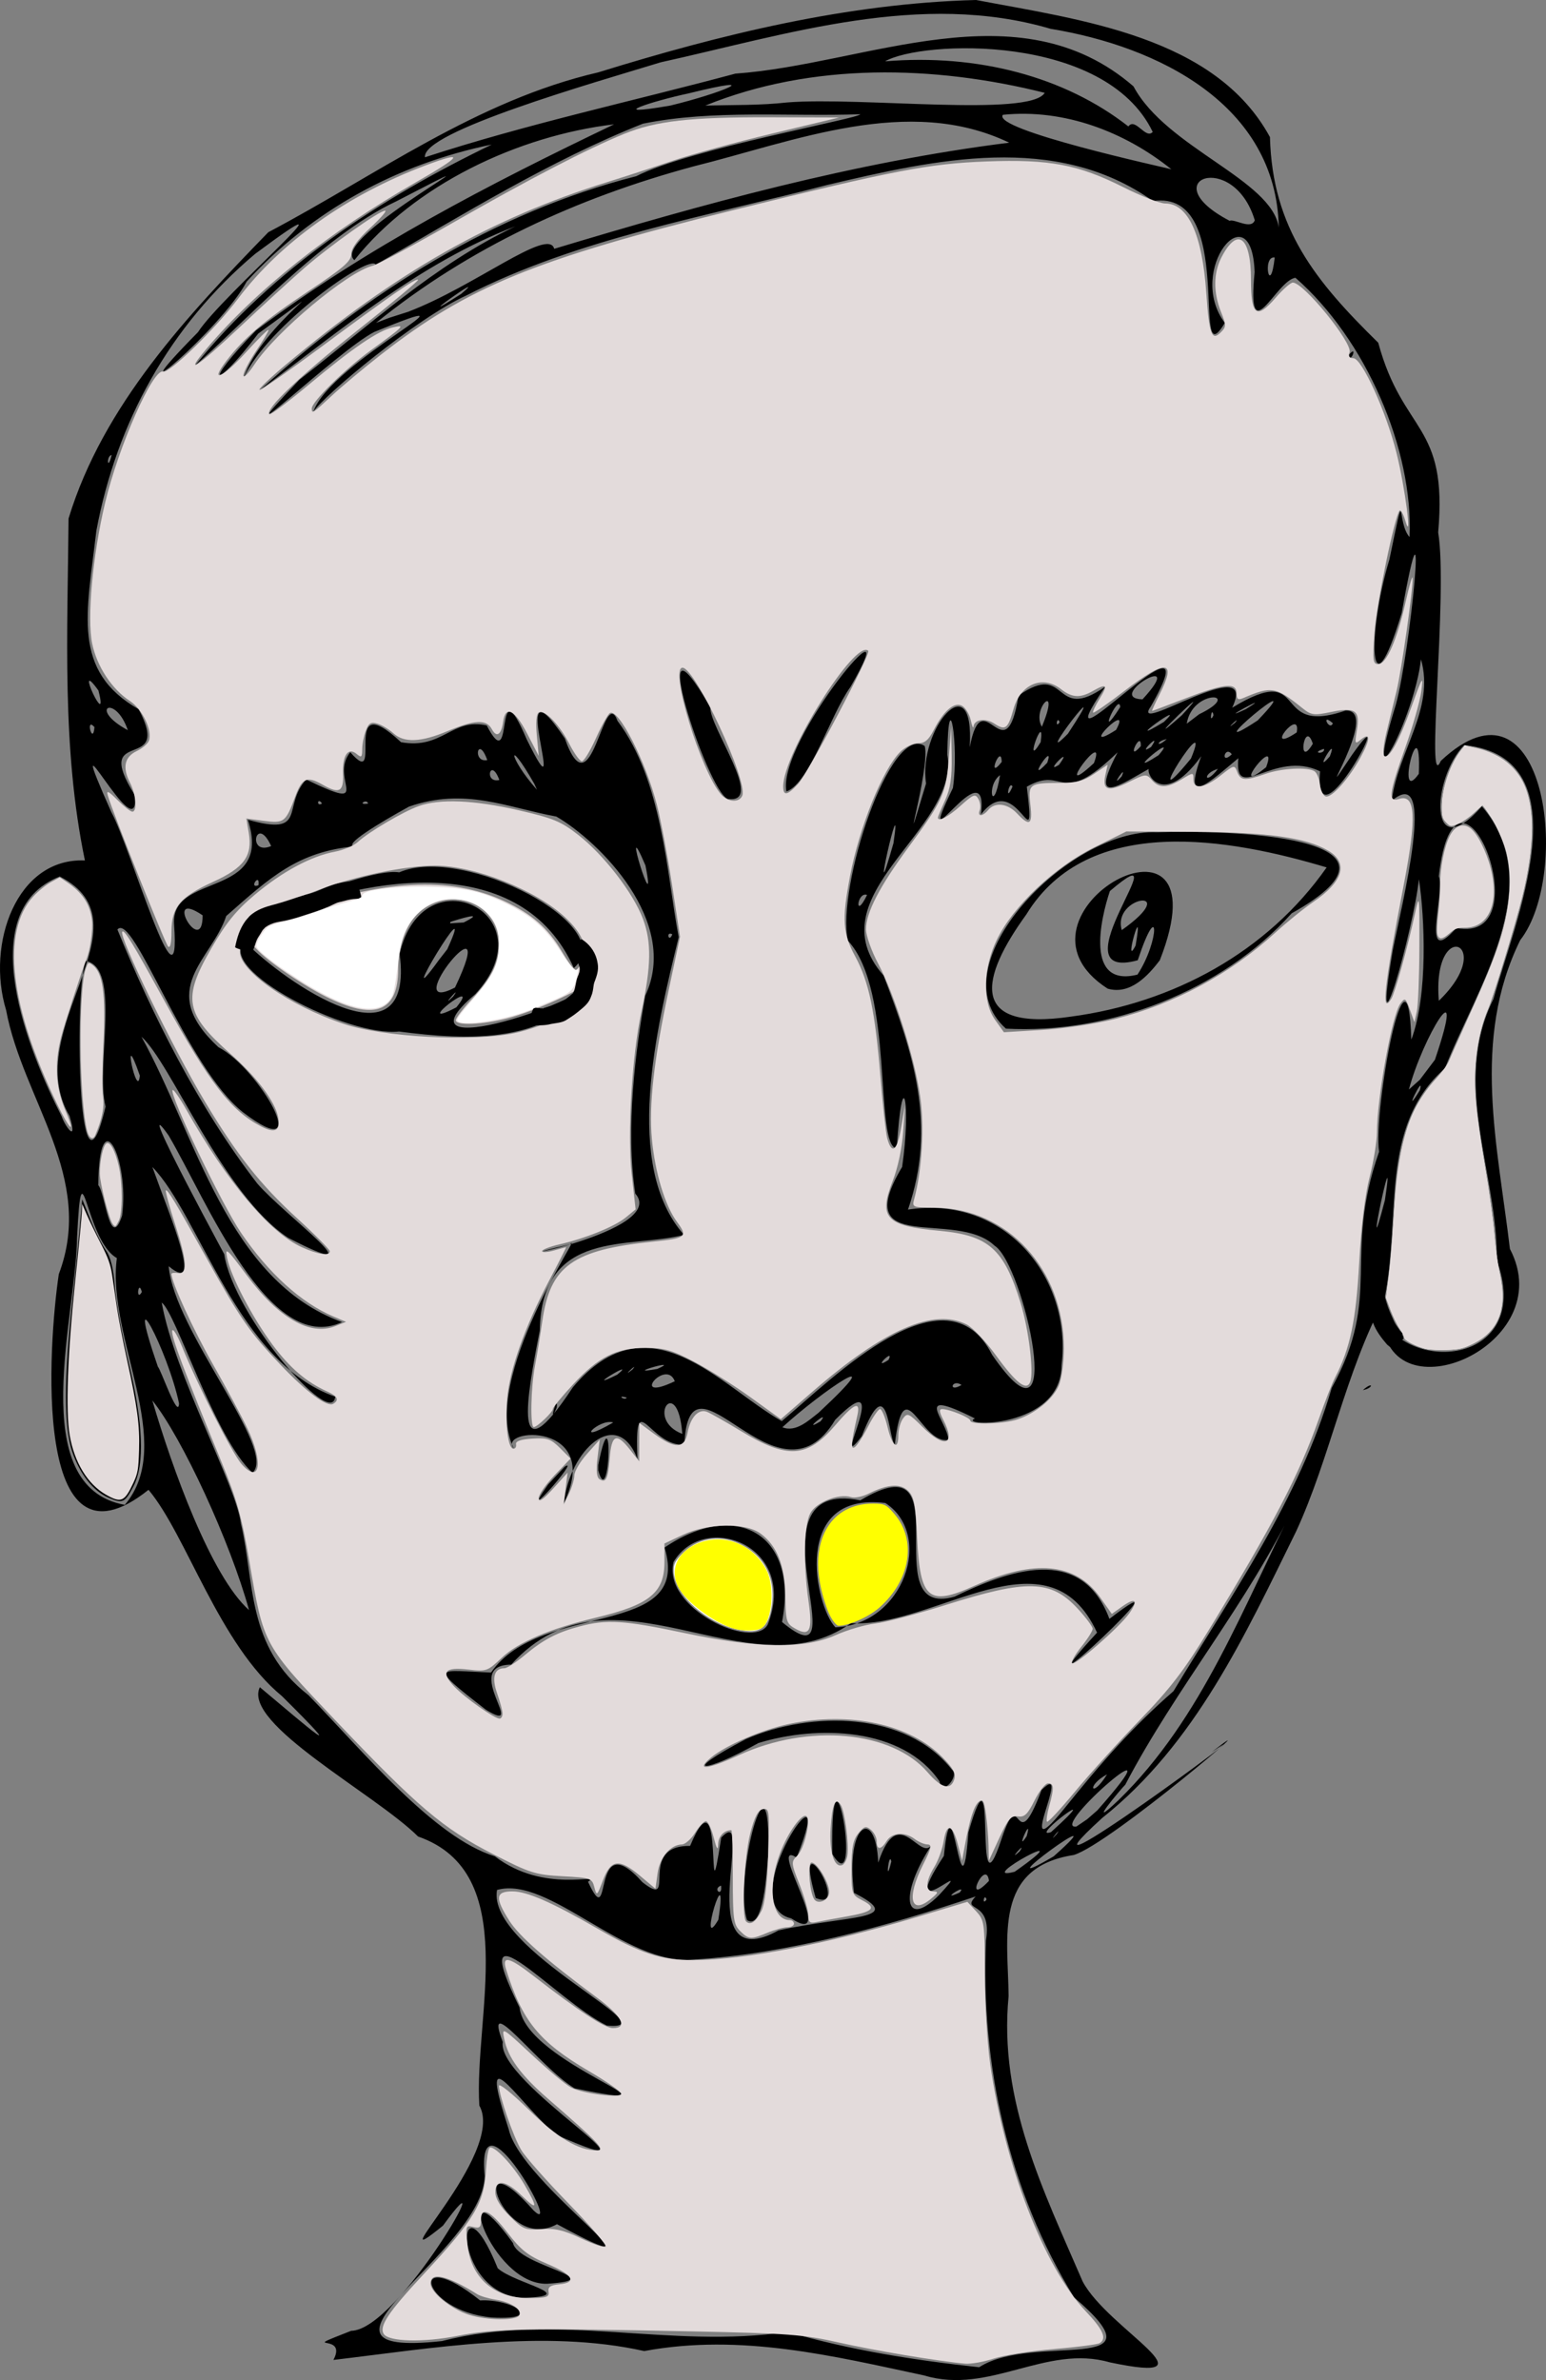 <?xml version="1.0" encoding="UTF-8" standalone="no"?>
<svg
   xmlns:dc="http://purl.org/dc/elements/1.1/"
   xmlns:cc="http://creativecommons.org/ns#"
   xmlns:rdf="http://www.w3.org/1999/02/22-rdf-syntax-ns#"
   xmlns:svg="http://www.w3.org/2000/svg"
   xmlns="http://www.w3.org/2000/svg"
   xmlns:sodipodi="http://sodipodi.sourceforge.net/DTD/sodipodi-0.dtd"
   xmlns:inkscape="http://www.inkscape.org/namespaces/inkscape"
   version="1.1"
   id="svg574"
   width="1029.789"
   height="1585.087"
   viewBox="0 0 1029.789 1585.087"
   sodipodi:docname="miller0.svg"
   inkscape:version="0.92.2 5c3e80d, 2017-08-06">
  <rect x="0" y="0" width="1029.789" height="1585.087" fill="#808080" stroke="none"/>
  <defs
     id="defs578" />
  <sodipodi:namedview
     fit-margin-bottom="0"
     fit-margin-right="0"
     fit-margin-left="0"
     fit-margin-top="0"
     inkscape:document-rotation="0"
     pagecolor="#ffffff"
     bordercolor="#666666"
     borderopacity="1"
     objecttolerance="10"
     gridtolerance="10"
     guidetolerance="10"
     inkscape:pageopacity="0"
     inkscape:pageshadow="2"
     inkscape:window-width="1280"
     inkscape:window-height="695"
     id="namedview576"
     showgrid="false"
     inkscape:zoom="0.26514758"
     inkscape:cx="574.22502"
     inkscape:cy="676.15964"
     inkscape:window-x="0"
     inkscape:window-y="1"
     inkscape:window-maximized="1"
     inkscape:current-layer="g582" />
  <g
     transform="translate(-198.308,-232.403)"
     inkscape:groupmode="layer"
     inkscape:label="Image"
     id="g582">
    <path
       id="path586"
       style="fill:#000000;stroke-width:1.333"
       d="m 813.905,1814.429 c -60.361,-12.905 -122.085,-28.18 -186.468,-16.25 -66.771,-14.898 -141.85,-1.791 -207.039,5.916 10.047,-18.984 -25.667,-4.63 11.792,-19.393 32.036,-0.361 103.229,-127.709 61.163,-70.025 -46.029,37.359 42.343,-48.017 24.239,-79.984 -3.682,-59.463 28.423,-155.11 -40.798,-179.189 -28.616,-28.463 -117.284,-75.103 -105.4,-99.437 32.813,27.553 61.99,52.813 14.733,5.927 -41.989,-34.454 -63.651,-107.427 -88.9,-137.388 -78.032,62.401 -66.655,-97.445 -59.753,-143.625 24.398,-64.351 -23.89,-115.936 -35.102,-175.855 -13.445,-44.212 7.081,-101.622 52.494,-99.671 -15.562,-74.774 -11.498,-152.069 -10.901,-227.715 23.05,-75.647 79.348,-135.399 133.045,-190.666 71.894,-37.937 138.779,-87.751 219.784,-106.47 81.657,-25.276 165.93,-45.97 251.683,-48.202 69.49,13.251 159.203,24.129 195.744,91.306 1.607,61.039 30.609,96.224 72.129,136.95 16.572,61.142 46.456,53.111 39.925,126.345 6.675,40.031 -8.715,176.367 1.75,152.144 70.188,-65.85 87.325,75.43 52.866,119.426 -32.541,66.269 -14.993,136.495 -6.827,205.588 33.733,64.195 -81.694,113.557 -85.087,46.694 22.299,37.998 100.468,27.413 76.374,-38.99 0.59,-58.222 -30.482,-117.771 -2.224,-174.204 13.605,-50.02 61.351,-160.628 -19.543,-169.047 -21.872,22.553 -23.979,81.435 11.811,40.779 44.831,52.344 -4.29,122.203 -24.582,174.442 -44.347,39.133 -28.809,98.99 -40.474,154.203 -25.871,48.306 -36.163,105.46 -58.679,154.243 -33.984,69.102 -67.215,141.677 -129.179,190.873 -73.562,67.006 122.68,-77.664 72.858,-43.788 45.656,-35.655 -67.479,61.201 -91.843,68.456 -53.724,8.23 -43.706,55.099 -43.357,93.973 -6.78,69.789 23.387,129.875 49.345,190.086 16.867,31.816 92.229,69.462 17.974,53.803 -42.412,-12.221 -80.093,21.869 -123.555,8.743 z m 36.621,-5.48 c 36.384,-23.434 125.461,6.591 63.204,-46.55 -43.683,-71.143 -62.216,-154.446 -58.667,-237.708 4.446,-27.639 -17.207,-18.392 -6.851,-29.278 -60.459,20.36 -125.949,38.166 -187.741,42.041 -45.614,4.441 -96.354,-56.129 -131.093,-46.359 -7.027,40.139 117.917,94.505 73.176,90.312 -33.961,-16.567 -95.569,-87.737 -58.158,-12.044 3.889,37.786 122.532,71.278 36.662,53.865 -23.544,-14.225 -61.626,-66.644 -47.844,-30.901 -4.748,27.258 120.358,99.346 34.602,61.361 -29.264,-27.333 -50.904,-65.38 -30.622,-3.122 8.149,36.593 117.126,108.986 32.13,63.118 -36.376,20.252 -61.517,-61.427 -15.532,-9.081 20.343,19.322 -38.612,-85.624 -32.639,-23.031 -1.034,51.021 -136.258,121.65 -28.385,109.953 76.019,-19.687 151.836,5.64 230.169,-6.143 41.769,12.265 85.944,19.106 127.589,23.566 z m -324.398,-33.106 c -48.547,-4.41 -56.152,-49.658 -8,-11.379 20.72,-1.193 44.621,13.326 8,11.379 z m 19.878,-13.058 c -47.925,-3.586 -43.966,-88.421 -16.17,-19.772 10.861,10.127 56.636,18.46 16.17,19.772 z m 16.58,-9.412 c -38.284,0.75 -64.517,-85.371 -22.567,-27.123 3.341,15.407 67.415,24.206 22.567,27.123 z m 154.247,-235.332 c 46.82,-10.389 86.167,-6.669 50.377,-25.003 -6.139,-46.687 14.535,-57.559 16.092,-20.162 13.78,-41.621 28.228,1.692 36.157,-12.666 -22.615,34.061 -18.836,57.362 4.14,34.516 28.344,-30.55 -30.835,26.029 3.435,-26.335 6,-60.355 11.439,51.339 16.331,-15.629 20.247,-70.177 2.336,64.459 22.122,4.205 13.215,-39.323 8.369,16.353 26.568,-32.399 21.776,-21.727 -19.981,55.533 14.739,12.881 25.318,-31.53 45.942,-54.976 73.193,-78.769 39.335,-65.285 83.74,-127.749 105.406,-201.995 34.083,-61.608 7.065,-87.489 31.505,-157.199 -3.956,-28.821 19.201,-152.096 21.489,-74.725 11.187,-29.508 8.967,-81.346 5.041,-106.766 -3.232,32.477 -32.236,134.691 -17.367,47.162 5.759,-29.39 29.991,-125.349 -0.712,-99.412 3.979,-32.983 28.968,-61.179 19.454,-94.255 -4.3,39.232 -40.175,106.079 -16.778,30.416 9.742,-35.235 22.271,-163.721 3.954,-61.268 -21.804,72.103 -23.174,13.571 -8.179,-35.645 11.416,-54.859 4.459,-24.735 13.406,-14.91 2.66,-58.046 -29.107,-131.803 -75.978,-172.656 -12.769,1.429 -32.503,50.51 -27.227,-3.748 -1.825,-54.57 -46.103,-1.632 -19.874,33.773 -23.317,39.259 8.589,-89.487 -47.818,-81.138 -64.921,-46.107 -145.347,-27.561 -216.849,-10.762 -80.876,21.146 -165.716,35.436 -240.503,73.617 -33.15,15.046 -95.168,66.716 -101.944,77.531 11.012,-33.475 123.34,-86.95 40.608,-53.218 -24.133,12.202 -107.997,93.026 -49.855,31.802 46.383,-36.017 90.133,-76.71 143.843,-102.15 -63.844,24.444 -116.492,69.315 -170.765,109.628 71.712,-65.207 156.275,-118.877 251.282,-143.01 35.668,-18.281 148.699,-38.401 149.204,-41.261 -47.931,1.697 -97.952,-3.216 -144.756,6.28 -62.227,24.666 -119.902,60.652 -177.979,93.893 -3.475,-7.696 -71.946,40.402 -87.965,75.431 11.655,-36.201 74.797,-76.509 9.66,-29.508 -29.701,39.02 -37.456,34.723 -1.461,-2.101 73.415,-55.086 155.841,-97.687 238.505,-137.277 -63.967,7.593 -133.075,40.241 -172.96,90.453 -18.342,-14.805 122.588,-88.266 27.809,-39.127 -49.868,23.228 -106.901,86.598 -133.962,109.309 52.111,-64.509 123.307,-111.346 197.616,-147.152 -62.851,12.861 -119.647,43.734 -163.23,91.257 -16.881,32.016 -93.265,95.474 -32.428,33.684 15.811,-24.691 115.297,-109.638 38.079,-52.152 -56.913,47.917 -92.311,112.168 -105.769,184.431 -6.427,55.24 -16.62,93.267 28.186,118.847 23.194,43.759 -32.093,9.94 -2.625,57.125 4.065,40.499 -51.888,-70.315 -15.529,11.491 12.757,23.31 46.636,141.529 41.738,74.673 -2.532,-35.332 66.277,-16.564 49.145,-69.703 40.231,11.198 22.439,-8.76 38.838,-26.799 46.711,22.552 14.887,-0.404 29.371,-18.173 23.623,27.113 -7.852,-45.642 33.811,-6.676 27.791,4.985 33.821,-16.391 57.083,-11.162 19.036,36.893 4.063,-43.567 26.621,9.224 30.963,62.85 -15.98,-62.034 25.412,-0.547 18.034,50.968 25.627,-37.157 35.11,-11.683 29.993,39.885 32.659,101.251 40.735,144.006 -14.786,60.47 -37.346,151.98 3.561,198.305 -36.861,9.374 -94.899,-4.417 -96.107,63.868 -8.906,45.116 -18.687,99.33 22.075,37.604 50.831,-60.528 98.284,-0.546 139.141,22.55 34.263,-28.652 109.327,-104.882 140.099,-44.207 50.997,74.231 21.189,-60.586 1.624,-72.645 -25.743,-24.703 -97.35,7.548 -61.561,-52.443 6.063,-41.519 0.221,-72.146 -3.584,-12.282 -15.2,-1.672 -1.391,-105.141 -32.581,-138.459 -7.538,-35.661 28.225,-145.052 51.213,-129.575 4.035,14.721 -19.052,91.022 0.897,24.934 -5.575,-35.833 32.566,-81.181 29.085,-24.093 8.711,-46.107 23.663,20.099 32.502,-34.45 33.57,-23.593 22.35,18.933 57.8,-5.961 -48.338,70.672 74.904,-65.369 30.443,13.012 -15.556,21.692 72.515,-37.957 54.072,1.037 52.739,-31.98 24.299,19.671 75.58,1.876 24.576,-0.77 -26.079,74.935 4.164,29.655 33.433,-47.523 -25.788,66.131 -21.208,10.862 -30.689,-15.031 -57.28,22.284 -54.439,-8.756 -18.919,15.674 -37.618,33.771 -24.719,-1.349 -27.78,38.46 -40.157,5.84 -33.168,7.481 -20.895,11.614 -42.045,26.987 -22.521,-10.074 -39.44,38.07 -34.622,8.173 -60.492,22.923 6.668,54.224 -6.381,-13.053 -30.545,18.47 5.781,-46.748 -46.783,40.396 -18.672,-17.642 4.184,-28.287 -3.016,-72.304 -3.742,-22.284 8.828,49.93 -89.467,93.594 -42.458,147.2 19.789,51.727 35.582,99.871 16.275,155.88 65.188,-9.851 109.317,46.031 102.279,103.47 0.034,43.113 -69.933,41.026 -57.691,35.649 -43.307,-21.741 -18.037,2.004 -17.718,14.248 -18.502,3.426 -29.619,-49.103 -35.651,3.061 -4.531,-3.913 -4.13,-51.379 -21.981,-5.566 -22.25,29.375 22.964,-51.6 -17.7,-10.891 -38.516,64.444 -97.454,-55.419 -100.488,16.641 -23.59,1.325 -33.387,-40.517 -31.276,9.417 -13.751,-35.504 -45.416,-5.331 -48.931,29.426 26.095,-54.824 -44.925,-50.069 -33.417,-36.334 -23.097,-45.843 47.962,-148.082 37.53,-135.963 -64.009,14.375 66.117,-8.189 43.386,-33.82 -6.704,-43.65 0.338,-96.418 6.656,-131.832 23.123,-49.142 -30.465,-102.566 -59.257,-119.271 -33.044,-6.043 -60.691,-19.529 -98.094,-6.617 -19.844,10.931 -44.383,25.768 -36.27,26.443 -37.877,3.791 -55.625,20.141 -85.509,46.434 -9.737,29.365 -47.138,48.508 -5.212,87.338 27.465,14.238 64.929,80.313 16.636,43.542 -37.96,-29.5 -73.301,-134.19 -83.897,-121.891 23.036,56.499 53.761,118.173 93.176,169.187 18.277,21.177 83.16,68.383 20.605,36.164 -43.595,-28.695 -77.955,-116.376 -97.771,-133.946 36.47,65.883 57.015,162.172 133.604,190.034 -48.78,22.836 -90.533,-81.888 -115.521,-124.291 -27.488,-38.868 48.057,99.077 37.063,79.151 6.352,41.044 71.9,116.825 73.895,94.824 -65.352,-22.933 -90.021,-120.337 -121.769,-152.966 12.112,33.958 34.394,85.725 10.877,66.086 3.531,42.883 72.47,121.998 55.867,137.52 -25.039,-22.395 -50.997,-106.625 -60.514,-113.294 8.528,47.995 49.674,121.593 52.714,147.055 9.301,38.693 3.411,82.2 45.048,114.397 36.997,38.086 83.619,94.811 124.124,107.305 33.014,25.405 72.118,10.543 62.075,16.939 16.902,36.758 0.931,-39.172 36.24,0.306 24.19,19.043 -4.391,-24.631 31.752,-24.164 23.377,-55.828 10.156,62.845 20.737,-5.537 24.325,-25.439 -22.096,94.842 38.116,61.816 z m -20.879,-6.828 c -9.551,-27.865 16.555,-123.633 13.971,-42.425 -1.007,9.991 -2.864,49.507 -13.971,42.425 z m 29.361,-1.181 c -40.809,-9.498 33.758,-116.069 3.651,-40.501 -20.73,-13.393 28.635,61.475 -3.651,40.501 z m 16.358,-13.612 c -16.18,-55.809 24.584,10.588 0,0 z m 11.024,-29.278 c -1.293,-94.032 21.371,35.218 0,0 z m 71.443,-48.324 c -24.424,-36.101 -81.425,-37.654 -120.679,-25.551 -35.921,20.062 -53.988,21.362 -8.225,-2.68 43.417,-18.926 106.591,-18.659 137.215,20.473 5.17,3.988 -6.719,18.133 -8.311,7.758 z M 522.01,1371.095 c -40.278,-31.134 -31.214,-25.872 3.389,-24.836 33.498,-48.265 134.254,-22.021 115.559,-83.202 48.048,-32.629 89.5,-8.641 78.248,49.59 54.396,45.027 -26.846,-96.828 52.155,-81.03 70.449,-42.117 7.798,79.927 62.813,64.117 35.415,-17.182 84.43,-35.555 103.11,14.822 61.165,-46.964 -69.702,76.004 -8.215,9.161 -32.821,-71.144 -107.694,-2.814 -163.915,-6.306 -68.97,48.801 -158.768,-46.949 -226.361,27.611 -34.079,0.254 12.186,47.69 -16.783,30.073 z m 232.748,-54.943 c 45.392,-1.626 66.003,-61.263 33.302,-82.758 -62.981,-7.91 -46.858,68.761 -33.302,82.758 z m -45.124,-1.724 c 20.756,-52.101 -41.859,-76.443 -62.648,-41.827 -7.72,30.719 52.993,59.138 62.648,41.827 z m -146.174,-93.457 10.95,-11.695 c 11.529,-7.819 -32.839,42.76 -10.95,11.695 z m 33.333,-12.917 c 10.476,-52.511 7.813,32.108 0,3.623 z M 464.127,919.383 c -34.497,3.644 -122.126,-41.287 -102.905,-60 26.493,27.164 113.522,87.289 103.291,8.298 15.531,-67.525 99.412,-26.521 50.446,26.749 -59.208,50.135 83.619,2.268 78.531,-10.688 -26.332,45.19 -84.676,41.438 -129.362,35.641 z m 38.161,-16.1 c 18.392,-22.678 -31.802,16.581 0,0 z m -2.161,-7.188 c 6.821,-9.536 -9.95,9.697 0,0 z m 1.269,-6.035 c 32.001,-67.163 -39.706,20.709 0,0 z m -5.152,-25.485 c 22.143,-48.6 -38.631,52.866 -5.369,6.886 z m -18.31,-2.176 c 43.986,-56.176 5.196,31.49 -7.855,18.363 l 3.307,-8.144 z m 29.228,-15.637 c 26.208,-13.166 -40.88,10.073 -9.144,0.581 z m 361.195,70.707 c -46.756,-41.686 41.982,-133.393 100.364,-130.777 45.945,-1.586 183.017,1.856 89.97,53.97 -46.672,51.867 -121.2,80.524 -190.335,76.807 z m 43.417,-8.022 c 67.92,-9.108 130.547,-42.815 170.215,-99.352 -64.121,-19.173 -158.605,-36.583 -200.106,31.411 -29.962,41.275 -39.618,78.236 29.891,67.941 z m 24.352,-18.613 c -77.212,-49.627 80.854,-136.682 34.745,-18.945 -7.994,10.562 -19.826,23.237 -34.745,18.945 z m 19.849,-9.348 c 14.845,-22.558 14.667,-53.133 0.179,-9.559 -56.913,15.636 31.549,-88.729 -18.565,-46.069 -6.12,18.243 -16.828,64.485 18.386,55.628 z m -1.243,-19.391 c 5.99,-34.572 -8.756,17.275 0,0 z m -9.222,-10.232 c 41.147,-29.277 -6.731,-23.082 0,0 z m -364.97,25.232 c -34.724,-77.794 -135.596,-61.526 -199.518,-34.481 -66.722,25.236 55.42,-33.621 83.224,-29.232 42.719,-18.589 148.141,35.991 116.294,63.712 z M 683.058,764.455 c -13.731,-4.899 -56.909,-139.09 -11.556,-61.026 -1.061,12.787 37.005,64.734 11.556,61.026 z m 39.069,-4.907 c -6.509,-33.498 83.163,-139.558 42.676,-69.66 -13.799,19.235 -26.948,63.914 -42.676,69.66 z M 1096.794,468.762 c 6.25,-7.585 1.03,6.531 0,0 z M 676.794,1510.929 c 7.225,-46.941 -14.472,24.788 0,0 z m 178.667,-13.5 c -1.612,-4.875 -3.289,4.75 0,0 z m -17.922,-4.624 c 5.832,-7.004 -15.025,6.843 0,0 z m -158.935,-4.62 c -6.126,2.196 1.135,8.247 0,0 z m 178.456,-3.141 c -2.008,-15.73 -17.925,18.801 0,0 z m 17.14,-6.084 c 49.118,-34.616 -28.756,7.566 0,0 z m -82.17,-6.865 c -1.572,-7.665 -4.351,17.883 0,0 z m 108.098,-3.362 c 47.697,-42.319 -52.583,30.842 0,0 z m -22.615,-3.362 c 5.375,-8.221 -9.19,8.428 0,0 z m 4.691,-10.145 c 4.283,-15.625 -8.378,12.985 0,0 z m 16.168,-2.634 c 39.919,-36.117 -15.912,5.356 0,0 z m 3.926,1.169 c 4.331,-6.627 -7.585,8.418 0,0 z m 26.932,-15.667 c 59.115,-66.681 -33.29,13.159 -13.973,10.789 l 7.186,-4.87 z m 14.123,-6.822 c 56.141,-54.673 83.008,-129.438 118.029,-197.845 -31.7,66.506 -79.786,123.025 -113.523,187.571 -2.327,2.165 -27.927,32.536 -4.507,10.273 z m -7.623,-17.178 c -14.277,7.723 -10.322,16.707 0,0 z M 364.206,1304.714 c -12.513,-45.297 -44.322,-114.466 -64.441,-139.68 13.138,44.967 39.042,117.091 64.441,139.68 z m -82.757,-70.087 c 34.785,-41.034 -12.292,-111.264 -5.306,-164.352 -21.526,-12.292 -23.097,-80.603 -26.512,-14.084 -0.109,50.783 -35.098,166.295 31.818,178.436 z m 371.344,-47.258 c -3.032,-40.653 -25.253,-9.672 0,0 z m -46,-7.601 c -9.327,-3.064 -27.837,16.035 0,0 z m 136.719,-6.454 c 51.014,-47.496 2.052,-14.333 -24.052,9.621 9.036,3.718 17.868,-4.852 24.052,-9.621 z m 1.338,5.67 c 7.385,-9.075 -13.989,8.505 0,0 z m -175.675,-9.177 c 0.835,-10.341 -6.092,14.159 0,0 z M 317.577,1167.095 c -7.403,-35.301 -37.246,-91.695 -14.083,-24.39 1.723,1.07 13.59,35.876 14.083,24.39 z m 298.217,-3.883 c -7.342,-2.164 -1.333,2.334 0,0 z m 223,-8.45 c -6.54,-4.361 -9.199,5.554 0,0 z m -191,-2.466 c -5.988,-15.65 -31.085,14.876 0,0 z m -38.333,-4.381 c 14.764,-12.086 -25.625,12.664 0,0 z m 10.17,-3.485 c 4.978,-6.088 -8.98,7.244 0,0 z m 16.497,-0.333 c 17.79,-7.846 -25.385,4.669 0,0 z m 154.027,-6.032 c 4.421,-8.795 -12.035,7.905 0,0 z m -497.36,-45.222 c -2.369,-9.05 -4.122,7.208 0,0 z m -13.164,-50.831 c 5.088,-37.643 -15.454,-78.724 -15.83,-20.25 4.615,5.107 7.735,44.478 15.83,20.25 z m 841.17,-10.312 c 8.089,-53.71 -15.762,60.578 0,0 z M 268.621,969.404 c -6.779,-27.185 10.75,-92.184 -13.003,-96.975 -7.549,10.529 -6.331,178.406 13.003,96.975 z m -24.006,6.228 c -33.781,-57.623 55.265,-127.764 -6.489,-159.488 -58.905,23.336 -20.461,117.412 1.335,159.882 1.84,5.817 11.037,19.147 5.155,-0.395 z M 1144.042,958.531 c 3.669,-12.977 -12.864,21.021 0,0 z m 10.063,-20.328 c 22.062,-64.964 -8.271,-14.738 -17.312,19.779 l 7.262,-6.474 z m -862.648,10.55 c -12.86,-37.036 -1.64,17.613 0,0 z M 1156.708,898.93 c 39.623,-38.264 -4.658,-56.885 0,0 z m 11.608,-48.496 c 58.893,11.442 -0.11,-134.725 -11.629,-34.491 4.387,11.386 -12.82,62.435 11.629,34.491 z m -522.189,4.171 c -4.627,-2.299 -2.2,6.225 0,0 z m -312.851,-12.603 c -27.379,-18.665 0.106,29.033 0,0 z m 442.586,-13.573 c -6.771,-2.543 -8.533,17.607 0,0 z m -405.383,-6.464 c 1.177,-9.075 -6.961,2.691 0,0 z M 628.239,808.755 c -17.574,-41.194 8.423,42.3 0,0 z m 165.21,-14.808 c 6.859,-46.1 -17.357,61.233 0,0 z m -414.519,1.928 c -10.003,-21.881 -16.49,6.88 0,0 z m 33.864,-28.367 c -3.111,-4.58 -3.841,2.541 0,0 z m 30.667,0.064 c -0.608,-3.58 -7.885,1.195 0,0 z m 420.986,-18.935 c -9.53,6.847 -4.614,27.798 0,0 z m 8.305,7.629 c -2.331,-4.748 -5.258,12.005 0,0 z m -318.537,-1.837 c -18.665,-32.781 -17.4,-17.537 1.751,3.922 z m 589.173,-6.667 c 1.879,-48.146 -16.342,23.024 0,0 z m -612.458,4.115 c -5.871,-15.821 -10.631,2.402 0,0 z m 460.688,-14.314 c 16.089,-38.821 -37.758,45.999 0,0 z m -46.156,11.866 c 4.231,-9.568 -8.835,9.848 0,0 z m 64.134,-4.977 c -10.665,3.066 -8.901,11.66 0,0 z m -82.606,-3.847 c 9.513,-25.434 -29.626,27.485 0,0 z m 114.677,2.754 c 9.129,-24.063 -26.455,21.487 0,0 z m -145.82,-2.934 c 5.643,-15.871 -15.476,16.52 0,0 z m -30.306,-0.573 c -0.218,-13.146 -10.6,13.546 0,0 z m 38.18,1.911 c 10.682,-14.857 -11.262,7.111 0,0 z m -380.836,-3.142 c -6.212,-17.408 -10.233,2.012 0,0 z m 447.108,-3.238 c 15.436,-17.789 -27.008,17.444 0,0 z m 114.104,0.779 c 6.343,-16.438 -12.09,13.988 0,0 z m -65.299,-1.399 c -4.595,-6.345 -7.955,7.611 0,0 z m 61.454,-3.657 c -9.555,2.95 0.836,3.958 0,0 z m -122.081,-1.751 c 0.548,-11.844 -10.651,12.049 0,0 z m 114.606,-1.627 c -5.605,-17.424 -10.76,18.188 0,0 z m -181.277,-1.1 c 3.153,-22.446 -12.151,20.3 0,0 z m 73.525,3.261 c 8.391,-12.127 -10.905,7.212 0,0 z m -55.371,-8.856 c 33.215,-50.411 -25.95,26.592 0,0 z m 65.809,3.636 c -6.982,1.185 -7.296,6.407 0,0 z m 86.6,-4.479 c 3.09,-17.886 -23.532,15.622 0,0 z m -120.331,-1.68 c 11.587,-21.23 -27.196,17.411 0,0 z m -680.491,-1.845 c -6.369,-7.331 -1.074,12.758 0,0 z m 774.812,-4.473 c 38.644,-40.309 -45.571,29.967 0,0 z m -752.59,6.516 c -8.362,-24.615 -27.001,-14.623 0,0 z m 690.063,-5.47 c 17.935,-16.902 -31.727,19.211 0,0 z m -81.228,3.17 c 13.013,-31.384 -7.284,-12.185 0,0 z m 93.215,-7.646 c 28.469,-30.713 -35.009,30.991 0,0 z m 35.454,5 c 4.978,-6.088 -8.98,7.244 0,0 z m 65.163,0.333 c -8.421,-7.487 -2.279,5.6 0,0 z m -182,-0.667 c -1.612,-4.875 -3.288,4.75 0,0 z m 92.926,-5.337 c 30.512,-14.779 -4.631,-17.156 -8.248,6.273 z m -52.549,-4.821 c -0.713,-10.53 -16.779,26.337 0,0 z m 62.105,5.492 c -1.154,-7.043 -3.165,6.996 0,0 z m 21.614,-4.127 c 21.565,-13.325 -23.224,10.914 0,0 z M 263.865,692.26 c -17.387,-24.212 7.58,29.227 0,0 z m 695.453,5.908 c 31.629,-34.279 -26.041,-0.867 0,0 z M 272.68,535.429 c -3.762,0.579 -2.773,11.565 0,0 z M 469.93,440.131 c 44.332,-16.743 93.789,-56.722 97.53,-42.019 99.335,-29.922 199.857,-57.737 303.086,-70.684 -67.203,-32.24 -142.941,-0.923 -210.586,15.874 -76.774,20.75 -148.951,53.699 -211.167,104.143 l 9,-3.438 z m 35.53,-11.963 c 21.584,-18.23 -39.916,25.712 0,0 z m 541.941,-24.264 c -8.578,-1.448 -3.132,27.519 0,0 z m 2.725,-19.915 c -1.687,-82.102 -80.75,-120.737 -152,-132.388 -86.416,-25.432 -175.096,3.622 -259.59,22.269 -44.749,13.651 -159.712,46.386 -157.14,63.268 67.653,-22.119 137.773,-37.192 206.743,-55.697 87.265,-6.129 188.405,-57.98 265.179,8.468 21.914,41.058 92.252,62.159 96.808,94.081 z m -16.012,-4.894 c -14.338,-47.386 -68.658,-26.751 -16.733,0.376 3.058,-1.582 14.343,6.239 16.733,-0.376 z m -55.569,-33.953 c -30.904,-24.883 -71.381,-40.48 -112.225,-36.272 -7.657,9.998 109,35.306 112.225,36.272 z m -12.418,-24.884 c -31.717,-65.903 -153.979,-60.986 -178.269,-47.015 61.674,-5.123 119.687,10.204 162.063,43.373 4.558,-6.307 11.595,8.929 16.206,3.641 z M 644.794,302.717 c 33.589,-8.09 66,-21.39 11.866,-8.045 -22.942,4.863 -58.031,16.027 -11.866,8.045 z m 78,-2.098 c 48.924,-3.888 161.457,9.935 171.409,-6.391 -73.552,-18.428 -154.939,-20.436 -226.075,8.485 18.226,-0.485 36.521,-0.038 54.667,-2.094 z m 383.333,857.57 c 7.296,-6.407 6.983,-1.185 0,0 z"
       inkscape:connector-curvature="0"
       sodipodi:nodetypes="ccccccccccccccccccccccccccccccccccccccccccccccccccccccccccccccccccccccccccccccccccccccccccccccccccccccccccccccccccccccccccccccccccccccccccccccccccccccccccccccccccccccccccccccccccccccccccccccccccccccccccccccccccccccccccccccccccccccccccccccccccccccccccccccccccccccccccccccccccccccccccccccccccccccccccccccccccccccccccccccccccccccccccccccccccccccccccccccccccccccccccccccccccccccccccccccccccccccccccccccccccccccccccccccccccccccccccccccccccccccccccccccccccccccccccccccccccccccccccccccccccccccccccccccccccccccccccccccccccccccccccc" />
    <path
       style="fill:#e3dbdb;stroke-width:2.397"
       d="m 841.04,1806.552 c -18.332,-1.668 -59.978,-8.635 -83.889,-14.034 -23.696,-5.351 -33.644,-6.104 -98.27,-7.445 -108.894,-2.26 -131.57,-1.835 -155.333,2.91 -23.053,4.603 -46.396,4.028 -49.642,-1.223 -3.18,-5.145 3.023,-14.422 26.649,-39.853 33.874,-36.462 40.243,-47.161 41.493,-69.701 0.388,-6.987 1.414,-13.412 2.281,-14.279 2.514,-2.514 15.765,11.376 23.316,24.439 9.175,15.872 8.765,17.551 -1.784,7.306 -10.657,-10.35 -17.609,-11.23 -17.609,-2.23 0,4.118 3.275,9.55 9.53,15.804 8.886,8.886 10.32,9.474 21.224,8.706 9.127,-0.643 14.922,0.717 26.395,6.195 8.085,3.86 15.429,6.29 16.32,5.399 0.891,-0.891 -10.197,-13.756 -24.64,-28.59 -14.443,-14.834 -28.612,-30.826 -31.488,-35.538 -5.238,-8.583 -14.855,-36.257 -14.913,-42.911 -0.017,-1.948 8.867,5.182 19.743,15.844 19.341,18.962 33.349,27.317 45.588,27.19 5.894,-0.061 1.076,-5.134 -32.674,-34.4 -18.025,-15.63 -26.595,-27.303 -29.17,-39.73 -1.698,-8.193 -1.52,-8.093 18.356,10.41 11.039,10.275 22.768,20.089 26.065,21.808 7.982,4.161 33.553,7.338 33.553,4.168 0,-1.32 -9.752,-8.124 -21.671,-15.12 -32.998,-19.369 -44.271,-33.202 -55.024,-67.52 -3.031,-9.672 1.874,-8.53 18.362,4.277 29.79,23.139 47.324,34.671 52.717,34.671 10.256,0 6.111,-7.934 -10.622,-20.33 -33.821,-25.056 -51.737,-40.786 -58.376,-51.254 -9.637,-15.196 -9.172,-19.495 2.11,-19.493 9.696,0 26.47,7.356 56.925,24.956 28.596,16.526 42.257,20.971 64.015,20.829 34.226,-0.224 89.901,-11.05 150.12,-29.192 l 31.976,-9.633 5.774,6.23 c 5.551,5.99 5.776,7.588 5.818,41.46 0.024,19.376 1.634,46.414 3.577,60.084 9.564,67.287 35.942,135.58 63.712,164.95 11.645,12.316 14.17,18.146 9.19,21.224 -1.415,0.874 -15.166,2.644 -30.56,3.932 -15.393,1.288 -33.38,4.142 -39.972,6.341 -6.591,2.199 -15.22,3.704 -19.175,3.345 z m -296.982,-32.066 c 2.331,-3.771 -5.251,-8.878 -15.621,-10.521 -4.714,-0.747 -10.19,-2.367 -12.167,-3.601 -20.186,-12.593 -31.159,-15.124 -31.159,-7.189 0,5.931 13.885,17.211 25.714,20.89 11.828,3.679 31.068,3.922 33.233,0.42 z m 19.654,-15.815 c -0.531,-3.164 1.209,-4.379 7.085,-4.946 12.211,-1.177 9.232,-6.306 -7.89,-13.583 -12.934,-5.497 -17.575,-9.128 -26.505,-20.733 -11.517,-14.967 -17.736,-17.878 -17.736,-8.301 0,4.715 -0.937,5.523 -5.134,4.425 -4.868,-1.273 -5.072,-0.693 -3.93,11.189 2.162,22.498 17.52,36.142 40.682,36.142 12.129,0 14.032,-0.594 13.427,-4.194 z"
       id="path598"
       inkscape:connector-curvature="0" />
    <path
       style="fill:#e3dbdb;stroke-width:2.397"
       d="m 691.238,1518.389 c -4.302,-4.302 -4.794,-7.989 -4.794,-35.952 0,-17.137 -0.451,-31.159 -1.002,-31.159 -4.82,0 -8.618,4 -8.778,9.245 -0.141,4.647 -0.94,3.461 -2.996,-4.451 -1.542,-5.932 -3.859,-10.786 -5.15,-10.786 -1.291,0 -4.527,3.464 -7.19,7.697 -2.664,4.234 -6.611,7.739 -8.772,7.79 -7.662,0.18 -14.779,8.6 -16.232,19.204 l -1.411,10.291 -10.555,-8.828 c -13.736,-11.488 -19.246,-10.725 -24.504,3.393 -3.838,10.304 -4.089,10.504 -5.638,4.485 -1.554,-6.038 -2.437,-6.344 -21.208,-7.353 -18.153,-0.976 -21.538,-2.053 -46.238,-14.716 -33.295,-17.07 -50.084,-31.286 -104.276,-88.296 -48.98,-51.527 -48.529,-50.7 -58.037,-106.438 -5.016,-29.403 -8.452,-41.707 -18.411,-65.913 -24.775,-60.219 -33.771,-84.136 -33.048,-87.854 0.407,-2.094 3.329,2.57 6.493,10.365 10.473,25.802 33.706,71.588 39.795,78.426 12.173,13.67 14.637,-0.982 3.953,-23.508 -3.751,-7.91 -14.087,-27.166 -22.969,-42.792 -13.269,-23.346 -27.73,-54.86 -27.73,-60.431 0,-0.687 1.887,-0.932 4.194,-0.544 6.699,1.125 6.277,-7.332 -1.585,-31.779 -3.968,-12.339 -6.841,-22.808 -6.384,-23.264 1.066,-1.066 6.417,7.834 27.694,46.064 21.982,39.496 28.222,48.471 48.672,70 17.564,18.49 31.146,28.515 35.221,25.996 4.079,-2.521 2.771,-5.102 -4.151,-8.193 -13.688,-6.113 -25.005,-15.806 -36.396,-31.172 -13.414,-18.094 -27.685,-45.362 -30.216,-57.734 -1.539,-7.52 -0.189,-6.331 13.029,11.473 21.211,28.571 42.173,40.626 59.001,33.931 l 7.166,-2.851 -8.335,-3.53 c -21.5,-9.105 -43.278,-28.83 -61.609,-55.801 -12.771,-18.789 -48.089,-92.488 -45.543,-95.034 0.618,-0.618 4.657,5.143 8.976,12.801 27.2,48.228 55.635,82.121 77.046,91.839 10.957,4.973 18.679,6.095 18.679,2.715 0,-1.133 -9.847,-11.061 -21.883,-22.061 -24.381,-22.283 -40.089,-42.175 -61.392,-77.743 -21.499,-35.894 -57.679,-110.312 -54.956,-113.036 1.44,-1.44 6.815,7.388 28.111,46.169 30.023,54.672 44.276,73.145 64.507,83.607 9.287,4.802 12.951,2.711 11.137,-6.358 -2.117,-10.586 -14.104,-26.499 -31.608,-41.962 -30.375,-26.834 -32.204,-36.804 -12.889,-70.27 9.871,-17.103 16.448,-25.214 29.047,-35.819 18.188,-15.31 37.46,-25.672 53.226,-28.617 5.775,-1.079 12.708,-4.013 15.407,-6.52 7.14,-6.633 30.116,-20.164 40.576,-23.897 13.914,-4.965 36.719,-4.03 66.124,2.709 23.318,5.344 28.5,7.474 39.974,16.428 17.182,13.408 36.716,38.718 43.206,55.982 5.783,15.383 5.526,31.509 -0.983,61.665 -6.354,29.437 -9.505,81.491 -6.546,108.113 l 2.636,23.712 -6.573,5.411 c -7.304,6.012 -26.759,13.897 -44.253,17.935 -6.3,1.454 -11.455,3.462 -11.455,4.462 0,1 3.498,0.815 7.774,-0.412 4.276,-1.226 7.969,-2.229 8.207,-2.229 0.238,0 -4.936,10.199 -11.498,22.664 -16.004,30.399 -26.147,59.002 -27.764,78.29 -1.449,17.279 0.577,33.268 4.215,33.268 1.259,0 2.019,-1.348 1.689,-2.996 -0.397,-1.985 3.259,-3.243 10.837,-3.729 9.955,-0.638 12.345,0.176 18.456,6.287 l 7.02,7.02 -10.666,11.132 c -5.866,6.122 -10.622,13 -10.568,15.284 0.069,2.916 2.953,0.995 9.682,-6.449 l 9.584,-10.601 -1.31,10.601 -1.31,10.601 3.504,-7.191 c 1.927,-3.955 3.553,-9.438 3.612,-12.184 0.059,-2.746 3.884,-9.218 8.498,-14.381 l 8.39,-9.387 -1.468,12.276 c -0.989,8.267 -0.546,12.846 1.356,14.022 4.337,2.68 5.613,-0.01 6.8,-14.317 1.283,-15.469 4.519,-16.763 13.482,-5.39 l 6.139,7.79 0.027,-12.791 0.027,-12.791 10.059,7.398 c 13.725,10.093 20.11,9.829 22.125,-0.914 1.913,-10.197 7.271,-15.997 12.825,-13.881 2.269,0.864 12.456,6.625 22.638,12.802 31.107,18.871 44.208,18.056 62.981,-3.917 12.409,-14.525 16.922,-16.518 14.643,-6.466 -4.215,18.593 -4.578,22.898 -1.79,21.175 1.549,-0.957 5.511,-7.057 8.803,-13.555 3.293,-6.498 6.94,-11.815 8.104,-11.815 1.165,0 3.411,5.393 4.992,11.984 3.129,13.044 7.19,16.01 7.19,5.252 0,-3.703 1.4,-8.647 3.111,-10.988 2.878,-3.936 3.847,-3.52 12.901,5.534 14.749,14.749 22.577,12.094 13.887,-4.711 -2.632,-5.09 -2.848,-7.072 -0.769,-7.072 4.94,0 18.807,5.657 18.807,7.672 0,2.875 22.093,2.304 31.4,-0.812 12.14,-4.064 23.809,-13.661 27.576,-22.678 1.837,-4.398 3.341,-15.467 3.341,-24.598 0,-52.62 -37.401,-93.389 -85.966,-93.706 -14.641,-0.096 -15.2,-0.318 -13.796,-5.493 5.213,-19.209 6.945,-47.821 4.118,-68.029 -3.586,-25.633 -16.997,-68.181 -28.071,-89.054 -4.461,-8.408 -8.1,-18.703 -8.087,-22.878 0.034,-11.073 9.053,-28.517 28.088,-54.329 23.166,-31.413 25.333,-36.202 27.119,-59.921 l 1.534,-20.373 0.327,19.175 c 0.248,14.51 -0.826,21.716 -4.414,29.623 -2.608,5.747 -4.741,10.87 -4.741,11.385 0,3.207 6.755,-0.277 15.027,-7.75 8.479,-7.66 9.883,-8.21 11.876,-4.648 1.243,2.221 1.665,5.591 0.937,7.489 -1.736,4.524 1.918,4.43 5.716,-0.145 4.472,-5.388 12.844,-4.341 19.175,2.397 8.351,8.889 10.437,7.527 8.86,-5.788 -1.643,-13.875 -0.681,-14.585 19.764,-14.585 10.862,0 15.777,-1.307 22.779,-6.059 l 8.929,-6.059 -1.544,7.029 c -2.204,10.037 1.969,11.266 15.508,4.565 11.234,-5.56 11.826,-5.615 15.409,-1.431 4.798,5.603 10.265,5.489 19.951,-0.416 7.767,-4.736 7.79,-4.736 7.79,0.01 0,7.012 7.411,5.964 18.144,-2.565 8.92,-7.089 9.274,-7.166 11.038,-2.397 2.173,5.874 5.259,6.093 18.755,1.332 10.764,-3.798 28.07,-4.725 32.74,-1.753 1.529,0.973 3.147,4.918 3.595,8.767 0.449,3.849 2.147,7.435 3.775,7.97 3.951,1.297 15.45,-11.576 23.42,-26.22 6.692,-12.296 6.585,-17.009 -0.259,-11.329 -3.601,2.989 -3.809,2.412 -2.313,-6.438 2.247,-13.299 -0.967,-15.58 -17.21,-12.209 -11.52,2.391 -13.132,2.166 -19.175,-2.668 -17.85,-14.283 -20.348,-14.695 -39.553,-6.524 -3.232,1.375 -4.194,0.626 -4.194,-3.266 0,-7.37 -8.268,-6.555 -33.886,3.339 -11.947,4.614 -22.006,8.389 -22.353,8.389 -0.348,0 1.918,-5.036 5.034,-11.192 11.547,-22.808 4.33,-23.48 -23.404,-2.178 -11.022,8.466 -20.438,14.994 -20.925,14.507 -0.487,-0.487 1.483,-4.717 4.377,-9.4 5.679,-9.189 4.643,-10.27 -4.716,-4.92 -8.274,4.73 -13.782,4.414 -20.917,-1.198 -12.314,-9.686 -27.121,-3.573 -31.797,13.128 -3.713,13.261 -5.395,14.534 -12.792,9.687 -5.915,-3.876 -13.374,-2.795 -13.872,2.009 -0.156,1.507 -0.965,-0.381 -1.798,-4.195 -0.833,-3.814 -3.338,-8.083 -5.568,-9.487 -5.099,-3.21 -12.411,2.873 -19.019,15.822 -3.472,6.802 -6.059,8.988 -10.64,8.988 -3.329,0 -8.612,2.56 -11.742,5.689 -11.763,11.763 -27.279,50.211 -33.503,83.019 -5.483,28.903 -4.895,37.723 3.555,53.324 9.091,16.785 13.228,36.607 16.772,80.373 1.526,18.84 3.536,37.105 4.468,40.59 3.009,11.25 6.653,8.486 9.293,-7.05 l 2.56,-15.065 -1.213,17.976 c -0.724,10.728 -3.552,23.947 -7.014,32.783 -9.561,24.402 -4.484,29.763 31.29,33.04 32.646,2.99 42.914,12.133 53.941,48.027 5.46,17.774 8.918,46.127 6.419,52.639 -2.403,6.263 -9.307,0.901 -22.893,-17.778 -6.693,-9.202 -15.365,-18.384 -19.27,-20.403 -21.931,-11.341 -55.085,3.119 -103.399,45.094 l -20.56,17.863 -20.186,-14.573 c -11.102,-8.015 -28.063,-18.692 -37.692,-23.727 -14.742,-7.71 -19.826,-9.155 -32.2,-9.155 -19.462,0 -31.381,5.998 -48.303,24.309 -7.394,8.001 -13.444,15.324 -13.444,16.273 0,2.142 -10.492,12.148 -12.738,12.148 -2.496,0 -1.963,-26.436 0.826,-41.018 1.358,-7.101 3.543,-20.413 4.855,-29.582 5.265,-36.796 20.16,-47.434 74.168,-52.97 21.706,-2.225 22.85,-3.193 15.518,-13.132 -7.972,-10.805 -14.583,-32.655 -16.692,-55.168 -2.105,-22.46 1.299,-52.672 11.159,-99.049 l 7.581,-35.658 -5.327,-34.615 c -2.93,-19.038 -7.446,-42.899 -10.036,-53.025 -7.441,-29.097 -25.713,-64.798 -31.373,-61.299 -1.342,0.829 -5.529,8.392 -9.304,16.806 -3.775,8.414 -7.969,15.298 -9.32,15.298 -1.351,0 -5.065,-5.123 -8.252,-11.385 -6.649,-13.063 -16.703,-23.412 -20.477,-21.079 -1.607,0.993 -2.097,6.732 -1.3,15.231 l 1.278,13.638 -7.813,-15.051 c -8.211,-15.818 -14.415,-18.818 -15.91,-7.695 -1.166,8.674 -4.348,10.821 -7.449,5.026 -3.614,-6.753 -11.356,-6.443 -29.469,1.181 -17.813,7.498 -29.082,7.957 -36.172,1.474 -2.862,-2.617 -7.629,-5.494 -10.594,-6.393 -4.358,-1.321 -5.851,-0.425 -7.79,4.674 -1.319,3.47 -2.399,9.067 -2.399,12.439 0,5.252 -0.53,5.69 -3.697,3.061 -5.718,-4.746 -9.549,0.909 -9.066,13.383 0.459,11.867 -2.513,13.413 -13.602,7.074 -10.318,-5.898 -13.663,-4.466 -18.191,7.79 -6.368,17.236 -7.46,18.089 -20.884,16.309 l -11.719,-1.555 1.602,9.483 c 2.606,15.427 -3.094,23.276 -23.74,32.685 -21.944,10 -27.736,16.926 -27.736,33.163 0,7.605 -0.843,11.29 -2.257,9.863 -2.071,-2.089 -36.999,-89.512 -40.172,-100.547 -1.06,-3.686 0.425,-2.994 6.428,2.996 4.294,4.284 8.757,7.79 9.919,7.79 3.402,0 2.43,-11.607 -1.628,-19.456 -5.108,-9.878 -3.57,-17.02 4.494,-20.873 3.71,-1.773 7.361,-4.829 8.114,-6.792 2.6,-6.775 -4.214,-21.112 -12.666,-26.653 -11.978,-7.851 -21.913,-22.986 -25.069,-38.187 -3.522,-16.966 0.296,-58.565 8.594,-93.625 8.879,-37.519 31.958,-89.754 38.659,-87.499 4.119,1.386 34.75,-28.406 49.892,-48.525 28.237,-37.518 72.722,-69.156 124.8,-88.758 26.619,-10.019 24.648,-6.514 -6.295,11.198 -57.6,32.97 -106.352,71.683 -139.251,110.579 -15.937,18.841 -6.797,12.926 22.219,-14.381 15.058,-14.171 34.376,-31.851 42.929,-39.288 17.107,-14.877 49.739,-38.009 53.619,-38.009 1.354,0 -3.152,5.188 -10.014,11.53 -8.358,7.724 -12.501,13.46 -12.551,17.377 -0.061,4.787 -5.322,9.324 -29.008,25.022 -28.536,18.911 -42.513,30.811 -54.269,46.204 -11.527,15.092 -2.337,11.178 12.815,-5.458 8.404,-9.228 15.31,-16.077 15.345,-15.221 0.035,0.856 -3.711,7.166 -8.325,14.023 -4.614,6.856 -8.389,14.16 -8.389,16.231 0,2.071 3.265,-1.164 7.255,-7.188 14.545,-21.959 61.961,-61.599 78.711,-65.803 3.418,-0.858 27.562,-13.787 53.652,-28.731 50.523,-28.939 89.843,-49.333 114.183,-59.223 20.959,-8.516 43.876,-11.102 96.908,-10.934 l 45.965,0.145 -44.341,10.637 c -24.388,5.85 -54.048,13.95 -65.913,18.001 -11.864,4.05 -31.606,10.488 -43.871,14.306 -77.439,24.108 -140.751,60.055 -214.4,121.732 -10.224,8.562 -18.09,16.066 -17.48,16.676 0.61,0.61 19.222,-12.32 41.359,-28.733 46.61,-34.558 62.974,-45.896 64.312,-44.559 0.526,0.526 -18.029,15.999 -41.233,34.386 -38.38,30.412 -60.966,51.965 -57.787,55.144 0.671,0.671 12.418,-8.142 26.104,-19.583 29.316,-24.507 46.136,-35.988 56.044,-38.255 8.705,-1.992 7.727,-0.97 -14.603,15.268 -17.391,12.647 -39.326,34.249 -39.326,38.73 0,3.772 0.639,3.366 13.367,-8.516 6.49,-6.059 21.273,-18.407 32.85,-27.442 57.762,-45.074 102.374,-63.368 234.166,-96.024 107.159,-26.553 130.683,-31.077 169.022,-32.511 42.033,-1.572 61.033,1.997 91.128,17.116 11.891,5.974 24.417,10.861 27.836,10.861 15.339,0 24.761,20.513 27.467,59.796 1.885,27.366 3.616,32.063 9.609,26.071 3.735,-3.734 3.741,-4.698 0.087,-13.83 -5.079,-12.694 -4.982,-25.616 0.27,-35.905 10.71,-20.981 19.77,-14.229 19.77,14.735 0,23.928 3.793,26.636 16.546,11.811 4.742,-5.512 9.864,-10.005 11.384,-9.985 7.312,0.098 40.07,40.471 37.748,46.523 -0.993,2.587 -0.163,3.848 2.531,3.848 5.642,0 21.852,35.567 28.722,63.023 5.699,22.773 10.712,61.325 5.874,45.171 -1.326,-4.429 -3.022,-7.442 -3.768,-6.696 -3.247,3.247 -15.398,62.162 -16.759,81.261 -1.336,18.746 -1.062,20.972 2.59,20.972 5.351,0 12.435,-16.175 18.134,-41.408 2.449,-10.841 4.543,-18.049 4.654,-16.017 0.392,7.165 -7.284,61.2 -10.71,75.4 -1.909,7.91 -4.99,20.58 -6.847,28.156 -1.857,7.576 -2.443,14.352 -1.303,15.057 3.318,2.051 9.888,-9.899 18.35,-33.376 7.139,-19.806 7.723,-20.714 6.326,-9.837 -0.847,6.591 -5.692,23.628 -10.767,37.859 -10.827,30.361 -11.551,36.305 -4.135,33.951 11.118,-3.529 11.956,11.937 3.122,57.619 -13.049,67.481 -15.136,86.698 -8.196,75.469 2.416,-3.909 10.825,-34.158 15.622,-56.195 3.1,-14.239 3.151,-13.88 3.059,21.472 -0.051,19.774 -0.814,39.188 -1.694,43.143 l -1.601,7.19 -3.039,-8.389 c -2.846,-7.855 -3.251,-8.105 -6.362,-3.931 -5.427,7.282 -15.548,62.922 -15.577,85.638 -0.01,6.051 -2.205,19.533 -4.883,29.96 -3.094,12.045 -5.631,32.943 -6.959,57.308 -2.073,38.054 -5.989,56.652 -16.003,76.018 -1.918,3.709 -6.81,16.157 -10.871,27.663 -13.156,37.273 -30.391,70.32 -73.43,140.795 -16.355,26.78 -25.646,38.879 -46.019,59.921 -14.04,14.501 -33.385,35.871 -42.99,47.49 -9.605,11.619 -17.97,20.618 -18.59,19.998 -0.619,-0.619 0.025,-5.272 1.432,-10.339 3.392,-12.217 3.244,-15.205 -0.756,-15.205 -1.838,0 -5.882,5.123 -8.988,11.385 -4.567,9.208 -6.686,11.24 -11.08,10.628 -4.587,-0.639 -6.519,1.6 -12.406,14.381 l -6.973,15.138 -0.178,-9.852 c -0.098,-5.419 -0.865,-14.865 -1.705,-20.993 -1.236,-9.018 -2.146,-10.627 -4.776,-8.444 -3.238,2.688 -6.028,11.502 -9.4,29.702 l -1.776,9.587 -2.717,-10.61 c -3.52,-13.746 -7.518,-14.878 -9.468,-2.681 -0.85,5.316 -3.687,13.177 -6.304,17.47 -5.901,9.678 -6.133,16.168 -0.582,16.274 3.519,0.067 3.283,0.839 -1.464,4.794 -13.692,11.406 -16.6,-0.502 -5.498,-22.512 5.63,-11.162 6.153,-13.534 2.996,-13.597 -2.103,-0.042 -5.917,-1.66 -8.476,-3.595 -6.554,-4.957 -15.148,-4.37 -18.674,1.275 -3.762,6.024 -6.634,6.151 -6.634,0.293 0,-2.475 -1.741,-5.945 -3.87,-7.712 -3.318,-2.753 -4.515,-2.416 -8.389,2.369 -3.513,4.338 -4.519,9.509 -4.519,23.23 0,17.331 0.135,17.719 7.466,21.51 9.596,4.963 6.867,7.577 -11.172,10.698 -7.849,1.358 -16.697,3.001 -19.663,3.65 -4.387,0.96 -5.393,0.139 -5.393,-4.403 0,-3.071 -2.639,-12.317 -5.864,-20.547 -5.695,-14.532 -5.737,-15.091 -1.452,-19.376 4.604,-4.604 8.998,-23.214 6.152,-26.053 -2.818,-2.811 -12.56,10.713 -17.794,24.701 -8.564,22.888 -5.386,44.369 6.564,44.369 1.544,0 2.807,1.079 2.807,2.397 0,1.318 -2.025,2.397 -4.501,2.397 -2.476,0 -8.373,1.618 -13.106,3.595 -11.112,4.643 -12.602,4.546 -18.346,-1.198 z m 14.261,-13.36 c 2.284,-4.609 3.822,-17.57 4.485,-37.805 0.953,-29.073 0.759,-30.744 -3.476,-29.949 -3.291,0.618 -5.558,4.987 -8.516,16.41 -4.01,15.486 -5.855,55.217 -2.71,58.361 2.843,2.843 6.613,0.254 10.217,-7.018 z m 45.102,-11.832 c 0.754,-5.613 -7.731,-20.349 -11.717,-20.349 -2.777,0 -1.436,19.236 1.694,24.3 2.397,3.878 9.339,1.142 10.023,-3.951 z m 12.165,-25.158 c 1.112,-7.623 -1.708,-29.157 -4.387,-33.491 -3.551,-5.745 -5.748,-0.782 -6.772,15.297 -0.994,15.607 2.299,26.472 7.503,24.759 1.559,-0.513 3.204,-3.467 3.656,-6.565 z m 71.163,-50.568 c 1.217,-3.835 -0.609,-7.309 -7.617,-14.485 -21.759,-22.283 -61.802,-31.04 -102.507,-22.417 -17.733,3.757 -41.96,14.159 -51.742,22.217 -10.927,9.001 -2.986,8.366 18.422,-1.473 46.451,-21.349 101.912,-16.284 125.776,11.487 9.007,10.481 15.296,12.144 17.668,4.671 z m -300.881,-43.789 c 0,-1.812 -1.624,-7.896 -3.608,-13.521 -3.738,-10.594 -1.949,-16.741 4.873,-16.741 1.691,0 7.672,-3.841 13.291,-8.535 12.695,-10.607 21.615,-15.28 36.976,-19.373 17.871,-4.762 29.563,-4.021 69.334,4.392 49.002,10.366 79.954,10.836 100.84,1.529 7.91,-3.524 19.908,-7.049 26.663,-7.832 6.755,-0.783 27.594,-6.258 46.31,-12.167 55.142,-17.408 70.651,-16.987 88.521,2.398 5.434,5.895 9.88,11.885 9.88,13.31 0,1.425 -3.416,6.841 -7.591,12.037 -4.175,5.195 -6.919,10.118 -6.097,10.94 1.88,1.88 31.418,-23.891 38.038,-33.188 6.319,-8.874 4.228,-10.953 -4.654,-4.629 l -6.945,4.945 -7.623,-10.815 c -16.428,-23.306 -43.948,-25.879 -83.957,-7.85 -30.466,13.73 -36.129,8.995 -38.064,-31.826 -1.054,-22.238 -2.049,-27.484 -5.953,-31.388 -5.186,-5.186 -13.646,-4.598 -26.569,1.849 -3.975,1.983 -9.14,2.998 -11.479,2.255 -8.236,-2.614 -23.403,3.428 -27.242,10.852 -4.215,8.151 -4.703,33.764 -1.116,58.582 2.833,19.598 0.831,23.661 -8.923,18.112 -5.832,-3.317 -6.275,-4.785 -6.507,-21.536 -0.283,-20.459 -5.545,-33.704 -16.603,-41.79 -10.015,-7.323 -34.974,-6.91 -51.551,0.854 l -12.389,5.803 v 12.24 c 0,20.584 -9.876,28.615 -45.716,37.175 -30.486,7.281 -51.827,16.377 -62.707,26.728 -9.409,8.951 -10.197,9.227 -22.248,7.811 -15.807,-1.858 -18.61,1.632 -9.205,11.46 7.156,7.478 26.602,21.211 30.034,21.211 1.092,0 1.986,-1.482 1.986,-3.294 z m 8.062,-453.275 c 9.048,-1.917 20.912,-6.124 26.365,-9.349 11.731,-6.938 29.49,-24.631 27.111,-27.01 -0.917,-0.917 -3.004,0.11 -4.638,2.281 -4.01,5.327 -35.479,19.552 -53.651,24.251 -16.785,4.341 -34.408,5.011 -34.408,1.309 0,-1.375 4.712,-7.577 10.47,-13.782 13.641,-14.698 18.292,-24.194 18.292,-37.344 0,-25.178 -28.933,-38.159 -50.727,-22.758 -9.846,6.958 -16.384,22.787 -16.384,39.666 0,27.919 -14.706,34.343 -45.392,19.826 -16.362,-7.741 -41.446,-24.696 -49.055,-33.158 -6.494,-7.223 -11.013,-6.439 -11.013,1.909 0,12.988 32.995,35.908 69.164,48.044 26.367,8.848 85.882,12.043 113.866,6.115 z m 400.307,-9.48 c 39.322,-9.975 76.522,-30.018 106.198,-57.219 7.663,-7.024 19.072,-16.261 25.354,-20.526 20.283,-13.774 23.829,-26.224 9.795,-34.396 -14.648,-8.529 -40.113,-12.088 -88.484,-12.365 l -45.696,-0.262 -21.208,10.497 c -26.567,13.149 -54.271,39.33 -64.981,61.408 -9.375,19.326 -9.862,41.493 -1.181,53.665 l 5.795,8.126 25.779,-1.566 c 14.179,-0.861 36.06,-4.174 48.627,-7.361 z M 586.133,872.621 c 4.042,-8.871 0.366,-18.323 -11.388,-29.28 -19.585,-18.257 -60.274,-34.413 -86.671,-34.413 -19.691,0 -52.387,6.773 -76.924,15.934 -27.036,10.095 -52.997,22.768 -49.27,24.053 1.432,0.494 14.375,-3.309 28.762,-8.451 62.438,-22.314 107.363,-24.763 143.716,-7.833 18.219,8.485 29.066,17.997 38.236,33.53 3.955,6.699 8.023,12.202 9.039,12.228 1.017,0.026 3.041,-2.569 4.499,-5.768 z M 692.752,762.233 c 3.796,-9.893 -31.39,-85.13 -39.813,-85.13 -8.872,0 12.183,69.035 25.768,84.488 4.503,5.122 12.191,5.474 14.045,0.642 z m 37.223,-7.833 c 6.7,-7.266 48.565,-86.668 46.686,-88.547 -8.433,-8.433 -56.661,68.415 -56.661,90.284 0,6.58 2.746,6.102 9.975,-1.738 z"
       id="path600"
       inkscape:connector-curvature="0" />
    <path
       style="fill:#000000;stroke-width:2.397"
       d="m 270.476,1229.79 c -10.149,-4.413 -19.051,-15.764 -24.08,-30.704 -5.463,-16.23 -5.517,-47.961 -0.164,-97.745 2.197,-20.433 4.635,-44.585 5.418,-53.672 l 1.424,-16.521 5.721,14.075 c 3.146,7.742 7.725,16.794 10.175,20.116 2.983,4.046 4.904,11.977 5.816,24.017 0.749,9.887 4.88,32.537 9.18,50.333 9.753,40.366 10.843,68.066 3.249,82.544 -5.848,11.148 -7.138,11.73 -16.738,7.556 z"
       id="path602"
       inkscape:connector-curvature="0" />
    <path
       style="fill:#000000"
       id="path604"
       d="m 1113.089,1113.848 c 2.01,5.247 5.53,9.806 9.167,14.038 4.008,3.329 3.083,3.275 10.134,-6.797 0.57,-0.814 -1.024,-1.704 -1.57,-2.534 -1.176,-1.788 -2.514,-3.441 -3.527,-5.336 -0.569,-1.065 -1.004,-2.197 -1.507,-3.295 -2.208,-4.703 -3.99,-9.531 -5.115,-14.595 -0.551,-2.035 -0.805,-4.107 -1.397,-6.132 -0.174,-0.794 -11.409,1.663 -11.236,2.457 v 0 c 0.397,1.852 0.574,3.74 0.998,5.587 0.316,2.05 0.259,4.093 0.643,6.147 0.756,4.041 2.149,7.947 3.943,11.637 2.047,3.698 3.782,6.686 6.536,9.888 0.537,0.624 0.87,2.006 1.671,1.818 11.791,-2.764 12.249,-1.121 10.75,-5.163 -2.836,-4.259 -6.017,-8.265 -8.757,-12.589 -0.344,-0.759 -11.079,4.112 -10.735,4.871 z"
       inkscape:connector-curvature="0" />
    <path
       style="fill:#000000"
       id="path608"
       d="m 577.108,865.717 c 1.564,1.884 3.538,3.435 4.977,5.427 1.181,1.635 1.751,3.505 2.258,5.42 0.42,2.25 -0.326,4.273 -1.213,6.303 -1.417,3.291 -1.236,7.001 -2.773,10.228 -0.232,0.386 -0.404,0.814 -0.695,1.157 -0.139,0.163 -0.39,0.187 -0.558,0.32 -0.387,0.306 -0.715,0.682 -1.099,0.992 -1.156,0.935 -2.365,1.81 -3.515,2.761 -1.559,1.331 -3.262,2.176 -4.853,3.452 -1.153,0.924 -0.584,0.91 -1.455,0.761 -0.287,0.03 -0.572,0.081 -0.86,0.091 -0.688,0.022 -1.38,-0.164 -2.063,-0.079 -1.733,0.215 -3.458,0.82 -5.123,1.325 1.2,0.385 -2.911,0.395 -2.199,0.248 0.651,-0.134 1.391,0.144 1.989,-0.145 0.436,-0.211 -0.965,-0.077 -1.448,-0.117 -0.615,-0.05 -1.231,-0.102 -1.846,-0.153 -0.84,-0.088 -1.68,-0.176 -2.519,-0.265 -0.835,-0.245 -4.299,11.568 -3.464,11.813 v 0 c 0.836,-0.021 1.671,-0.041 2.507,-0.062 4.081,0.085 8.201,0.249 12.178,-0.826 3.258,-0.648 6.666,-0.732 9.657,-2.341 2.857,-1.768 5.689,-3.583 8.288,-5.722 3.259,-2.717 6.773,-5.208 8.394,-9.331 0.823,-2.138 1.024,-2.409 1.502,-4.659 0.399,-1.879 0.433,-3.843 1.009,-5.687 1.574,-4.001 3.001,-7.971 2.263,-12.374 -0.22,-1.058 -0.362,-2.135 -0.66,-3.173 -1.589,-5.542 -5.081,-10.021 -9.911,-13.123 -0.548,-0.62 -9.318,7.137 -8.769,7.757 z"
       inkscape:connector-curvature="0" />
    <circle
       id="path610"
       style="fill:#000000;stroke:#000000"
       cx="361.842"
       cy="870.286"
       r="0.367" />
    <path
       style="fill:#000000"
       id="path612"
       d="m 366.235,866.303 c 1.671,-2.649 2.095,-5.849 3.464,-8.627 0.482,-0.978 1.151,-1.852 1.721,-2.781 2.401,-3.916 1.017,-2.203 3.705,-4.999 2.14,-1.52 4.582,-2.563 7.126,-3.201 1.413,-0.354 2.866,-0.526 4.292,-0.82 7.437,-1.323 14.531,-3.976 21.707,-6.252 3.062,-1.046 6.115,-2.184 9.089,-3.464 1.092,-0.47 4.55,-2.2 5.805,-2.632 0.824,-0.284 1.692,-0.418 2.537,-0.627 2.619,-0.697 5.282,-1.461 7.988,-1.756 1.725,-0.188 3.465,-0.19 5.197,-0.288 0.839,-0.263 -2.883,-12.128 -3.722,-11.865 v 0 c -5.289,0.36 -10.565,1.146 -15.601,2.864 -1.156,0.42 -2.323,0.808 -3.467,1.26 -3.627,1.436 -7.012,3.176 -10.789,4.229 -1.103,0.308 -2.213,0.591 -3.319,0.886 -6.927,2.1 -13.709,4.666 -20.711,6.508 -6.053,1.565 -12.02,3.377 -16.69,7.786 -0.995,1.174 -2.087,2.272 -2.984,3.522 -3.64,5.071 -5.456,11.088 -6.653,17.125 -0.221,0.799 11.08,3.93 11.302,3.131 z"
       inkscape:connector-curvature="0" />
    <path
       style="fill:#ffffff;stroke-width:1.198"
       d="m 1147.685,1130.644 c -6.314,-1.583 -14.063,-5.715 -14.063,-7.499 0,-0.822 -1.378,-3.523 -3.063,-6.002 -1.685,-2.479 -4.415,-8.1 -6.068,-12.491 l -3.005,-7.984 1.833,-13.852 c 1.008,-7.619 2.412,-23.559 3.119,-35.424 3.25,-54.55 9.559,-75.832 28.657,-96.675 4.009,-4.375 7.289,-8.303 7.289,-8.729 0,-0.426 6.134,-14.365 13.631,-30.975 15.367,-34.047 19.898,-45.423 23.363,-58.652 8.12,-31 5.712,-54.708 -7.654,-75.37 -2.928,-4.526 -5.583,-8.23 -5.901,-8.23 -0.318,0 -2.967,2.292 -5.888,5.093 -2.921,2.801 -7.571,6.016 -10.333,7.144 -4.98,2.034 -5.047,2.027 -7.918,-0.844 -2.452,-2.452 -2.896,-4.058 -2.896,-10.488 0,-12.414 5.51,-28.523 12.972,-37.926 l 2.275,-2.866 8.346,2.045 c 24.577,6.023 36.274,23.042 36.303,52.822 0.013,12.846 -2.34,29.412 -6.585,46.357 -4.914,19.621 -18.533,64.186 -22.822,74.683 -7.415,18.148 -10.065,39.637 -7.812,63.358 0.743,7.823 3.512,26.885 6.153,42.36 2.641,15.475 5.364,35.23 6.051,43.9 0.686,8.67 2.362,20.742 3.724,26.827 5.03,22.48 -0.856,37.691 -17.815,46.04 -6.566,3.232 -9.421,3.911 -17.609,4.184 -5.375,0.179 -11.803,-0.183 -14.285,-0.805 z"
       id="path614"
       inkscape:connector-curvature="0" />
    <path
       style="fill:#ffffff;stroke-width:1.198"
       d="m 503.521,912.758 c -1.759,-1.116 -0.778,-2.54 11.961,-17.362 10.435,-12.14 14.556,-20.518 15.135,-30.767 0.584,-10.343 -1.368,-17.052 -6.67,-22.921 -5.782,-6.4 -12.45,-9.624 -21.389,-10.342 -10.714,-0.86 -18.605,2.081 -26.342,9.818 -8.156,8.156 -11.076,16.073 -13.155,35.662 -0.906,8.535 -2.458,16.841 -3.537,18.928 -7.829,15.14 -31.989,9.675 -69.362,-15.691 -13.636,-9.255 -21.127,-15.57 -21.127,-17.811 0,-2.638 5.145,-10.776 7.991,-12.641 1.509,-0.989 6.396,-2.569 10.859,-3.512 4.463,-0.943 13.507,-3.693 20.098,-6.113 6.591,-2.42 16.433,-5.541 21.871,-6.937 7.403,-1.901 9.887,-3.039 9.887,-4.531 0,-3.461 23.446,-6.264 46.368,-5.543 22.284,0.701 32.5,2.981 48.906,10.916 18.118,8.763 27.409,17.091 38.122,34.173 4.419,7.046 8.081,11.033 9.39,10.224 1.322,-0.817 1.245,0.057 -0.646,7.298 -1.749,6.696 -4.235,8.624 -18.703,14.495 -4.284,1.739 -8.868,3.637 -10.187,4.219 -15.15,6.684 -44.378,11.67 -49.47,8.438 z"
       id="path616"
       inkscape:connector-curvature="0" />
    <path
       style="fill:#ffffff;stroke-width:1.198"
       d="m 685.275,1316.549 c -20.804,-6.655 -38.208,-24.088 -38.208,-38.27 0,-4.233 0.785,-5.893 4.891,-10.348 10.032,-10.883 24.82,-13.801 38.413,-7.578 17.774,8.137 25.61,24.468 21.421,44.645 -2.043,9.839 -6.127,13.856 -14,13.768 -3.182,-0.035 -8.814,-1.034 -12.517,-2.218 z"
       id="path618"
       inkscape:connector-curvature="0" />
    <path
       style="fill:#e3dbdb;fill-opacity:1;stroke-width:1.198"
       d="M 236.335,967.697 C 204.754,902.551 199.033,852.921 220.409,829.533 c 3.19,-3.491 8.476,-7.803 11.746,-9.582 l 5.945,-3.236 4.648,3.109 c 10.438,6.982 15.563,14.721 16.829,25.412 0.75,6.331 -1.199,20.092 -3.681,25.988 -2.556,6.072 -14.858,43.892 -16.869,51.857 -4.607,18.256 -3.639,33.673 3.111,49.536 6.848,16.093 2.664,12.545 -5.803,-4.921 z"
       id="path622"
       inkscape:connector-curvature="0" />
    <path
       style="fill:#e3dbdb;fill-opacity:1;stroke-width:1.198"
       d="m 1146.205,1130.272 c -7.124,-2.355 -12.583,-5.45 -12.583,-7.133 0,-0.819 -1.378,-3.517 -3.063,-5.996 -1.685,-2.479 -4.406,-8.076 -6.048,-12.438 l -2.985,-7.931 1.825,-14.505 c 1.004,-7.978 2.383,-23.673 3.064,-34.878 1.521,-25.013 2.094,-30.788 4.341,-43.742 3.754,-21.637 11.826,-39.455 23.752,-52.427 4.092,-4.451 8.292,-10.25 9.332,-12.887 1.04,-2.637 6.495,-14.861 12.121,-27.165 20.195,-44.168 26.658,-64.223 27.931,-86.684 0.488,-8.612 0.146,-14.514 -1.217,-20.972 -1.942,-9.201 -9.281,-25.516 -14.181,-31.523 l -2.741,-3.36 -5.599,5.158 c -3.079,2.837 -7.843,6.081 -10.587,7.209 -4.944,2.033 -5.013,2.026 -7.883,-0.844 -2.452,-2.452 -2.896,-4.058 -2.896,-10.488 0,-12.391 5.513,-28.532 12.939,-37.883 2.149,-2.706 2.521,-2.765 8.996,-1.421 14.329,2.975 26.166,11.396 31.947,22.727 8.122,15.921 7.921,43.102 -0.57,77.008 -4.356,17.397 -19.423,67.033 -22.367,73.689 -4.157,9.398 -6.893,20.698 -8.327,34.391 -1.752,16.734 -0.227,34.486 6.208,72.247 2.601,15.261 5.299,34.675 5.997,43.143 0.697,8.467 2.384,20.698 3.749,27.179 4.923,23.383 -0.718,38.118 -17.814,46.535 -6.711,3.304 -9.392,3.926 -18.208,4.225 -6.301,0.214 -12.21,-0.268 -15.132,-1.234 z"
       id="path624"
       inkscape:connector-curvature="0" />
    <path
       style="fill:#e3dbdb;fill-opacity:1;stroke-width:1.198"
       d="m 1155.711,854.551 c -0.399,-1.591 -0.141,-7.658 0.573,-13.482 0.714,-5.825 1.3,-14.734 1.302,-19.8 0,-11.263 2.715,-24.922 6.373,-32.107 3.5,-6.875 8.79,-8.895 13.7,-5.229 4.682,3.496 10.771,15.472 13.646,26.84 5.847,23.121 -1.304,39.48 -17.256,39.48 -4.909,0 -6.676,0.632 -10.051,3.595 -4.954,4.35 -7.321,4.55 -8.287,0.703 z"
       id="path626"
       inkscape:connector-curvature="0" />
    <path
       style="fill:#e3dbdb;fill-opacity:1;stroke-width:1.198"
       d="m 256.415,985.791 c -5.382,-19.989 -6.049,-93.874 -0.977,-108.284 1.501,-4.264 1.719,-4.409 4.105,-2.738 7.38,5.169 9.333,19.006 7.62,53.979 -0.778,15.885 -0.876,29.334 -0.245,33.835 1.009,7.201 -0.488,14.744 -5.118,25.786 -1.492,3.558 -4.064,2.327 -5.385,-2.579 z"
       id="path628"
       inkscape:connector-curvature="0" />
    <path
       style="fill:#e3dbdb;fill-opacity:1;stroke-width:1.198"
       d="m 273.43,1047.691 c -2.405,-2.945 -8.657,-27.37 -8.657,-33.821 0,-8.302 2.079,-18.052 4.229,-19.837 2.395,-1.988 5.985,4.386 8.428,14.964 2.616,11.328 2.619,31.39 0.004,36.446 -2.192,4.239 -2.32,4.311 -4.004,2.248 z"
       id="path630"
       inkscape:connector-curvature="0" />
    <path
       style="fill:#e3dbdb;fill-opacity:1;stroke-width:1.198"
       d="m 268.81,1227.798 c -12.148,-6.967 -20.912,-21.323 -24.075,-39.433 -2.818,-16.135 -1.438,-54.274 3.758,-103.823 2.35,-22.41 4.328,-42.903 4.395,-45.54 l 0.122,-4.794 3.129,7.191 c 1.721,3.955 5.925,12.588 9.343,19.185 4.753,9.174 6.523,14.106 7.527,20.972 0.722,4.938 2.148,14.64 3.168,21.561 1.021,6.921 3.986,22.29 6.588,34.155 7.108,32.402 8.681,44.131 8.171,60.901 -0.393,12.908 -0.83,15.428 -3.772,21.757 -5.907,12.705 -8.204,13.689 -18.354,7.868 z"
       id="path632"
       inkscape:connector-curvature="0" />
    <path
       style="fill:#ffff00;fill-opacity:1;stroke-width:1.695"
       d="m 686.744,1316.95 c -13.32,-4.067 -31.542,-17.759 -36.569,-27.479 -5.836,-11.286 -1.055,-22.87 11.861,-28.736 17.439,-7.92 37.718,-0.362 46.896,17.48 5.792,11.261 3.593,34.805 -3.612,38.66 -3.577,1.915 -12.432,1.95 -18.576,0.074 z"
       id="path647"
       inkscape:connector-curvature="0" />
    <path
       style="fill:#ffff00;fill-opacity:1;stroke-width:1.695"
       d="m 751.051,1308.178 c -1.955,-3.832 -4.697,-12.412 -6.093,-19.067 -6.796,-32.39 7.633,-55.317 34.814,-55.317 7.729,0 8.868,0.551 14.327,6.929 14.982,17.503 10.667,44.097 -10.124,62.399 -6.998,6.16 -20.248,12.023 -27.169,12.023 -1.21,0 -3.8,-3.135 -5.755,-6.967 z"
       id="path649"
       inkscape:connector-curvature="0" />
  </g>
</svg>

